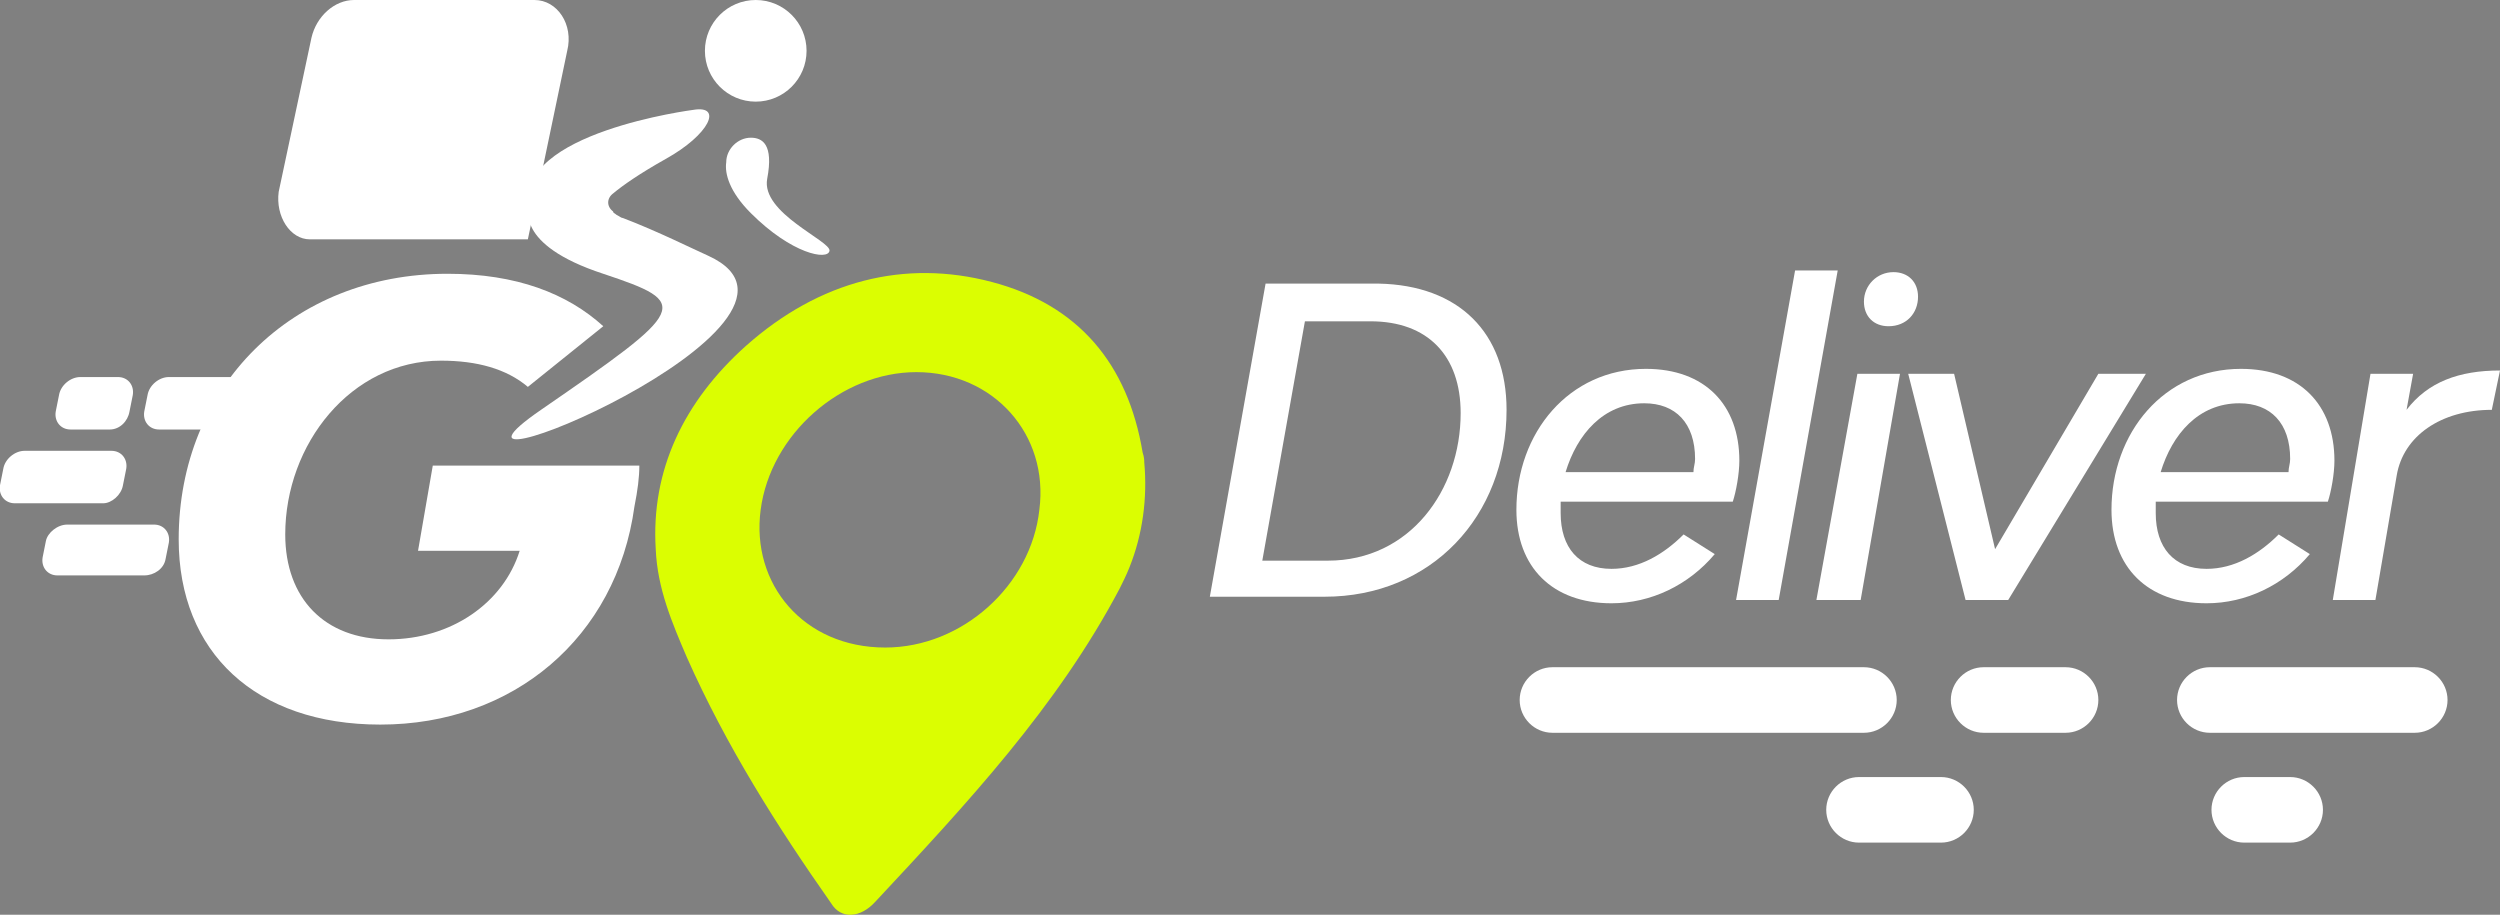<?xml version="1.0" encoding="utf-8"?>
<!-- Generator: Adobe Illustrator 24.0.2, SVG Export Plug-In . SVG Version: 6.00 Build 0)  -->
<svg version="1.1" id="Capa_1" xmlns="http://www.w3.org/2000/svg" xmlns:xlink="http://www.w3.org/1999/xlink" x="0px" y="0px"
	 viewBox="0 0 152.5 55.8" style="enable-background:new 0 0 152.5 55.8;" xml:space="preserve">
<rect x="0" y="0" width="152.5" height="55.8" fill="#808080" stroke="none"/>
<style type="text/css">
	.st0{fill:#FFFFFF;}
	.st1{fill:#DBFE01;}
	.st2{fill:none;stroke:#2D3E8E;stroke-width:10;stroke-linecap:round;stroke-linejoin:round;stroke-miterlimit:10;}
</style>
<g>
	<g>
		<g>
			<path class="st0" d="M95.2,30.6c0,0.2,0,0.5,0,0.7c0,2.1,1.1,3.4,3.1,3.4c1.7,0,3.2-0.9,4.4-2.1l1.9,1.2c-1.6,1.9-3.9,3-6.3,3
				c-3.6,0-5.8-2.2-5.8-5.7c0-4.7,3.2-8.6,7.9-8.6c3.6,0,5.7,2.2,5.7,5.6c0,0.8-0.2,1.9-0.4,2.5H95.2z M95.5,28.8h7.8
				c0-0.3,0.1-0.5,0.1-0.8c0-2.2-1.2-3.4-3.1-3.4C97.8,24.6,96.2,26.5,95.5,28.8z"/>
			<path class="st0" d="M109.5,16.5h2.6l-3.6,20.1h-2.6L109.5,16.5z"/>
			<polygon class="st0" points="113.3,22.8 115.9,22.8 113.5,36.6 110.8,36.6 			"/>
			<path class="st0" d="M113.7,18.4c0-1,0.8-1.8,1.8-1.8c0.9,0,1.5,0.6,1.5,1.5c0,1-0.7,1.8-1.8,1.8
				C114.3,19.9,113.7,19.3,113.7,18.4z"/>
			<path class="st0" d="M116.4,22.8h2.8l2.5,10.7l6.3-10.7h2.9l-8.4,13.8h-2.6L116.4,22.8z"/>
			<path class="st0" d="M131.5,30.6c0,0.2,0,0.5,0,0.7c0,2.1,1.1,3.4,3.1,3.4c1.7,0,3.2-0.9,4.4-2.1l1.9,1.2c-1.6,1.9-3.9,3-6.3,3
				c-3.6,0-5.8-2.2-5.8-5.7c0-4.7,3.2-8.6,7.9-8.6c3.6,0,5.7,2.2,5.7,5.6c0,0.8-0.2,1.9-0.4,2.5H131.5z M131.8,28.8h7.8
				c0-0.3,0.1-0.5,0.1-0.8c0-2.2-1.2-3.4-3.1-3.4C134.1,24.6,132.5,26.5,131.8,28.8z"/>
			<path class="st0" d="M144.6,22.8h2.6l-0.4,2.2c1.3-1.7,3.2-2.4,5.7-2.4L152,25c-3.1,0-5.4,1.6-5.8,4l-1.3,7.6h-2.6L144.6,22.8z"
				/>
			<g>
				<path class="st0" d="M91.9,25c0,6.5-4.6,11.4-11.1,11.4h-7l3.4-19.1h6.9C89,17.4,91.9,20.3,91.9,25z M89.1,25.2
					c0-3.5-2-5.6-5.5-5.6h-4L77,34.2h4C86,34.2,89.1,29.9,89.1,25.2z"/>
			</g>
		</g>
		<g>
			<path class="st0" d="M134.8,44.7h12.5c1.1,0,2-0.9,2-2c0-1.1-0.9-2-2-2h-12.5c-1.1,0-2,0.9-2,2C132.8,43.8,133.7,44.7,134.8,44.7
				"/>
			<path class="st0" d="M121,44.7h5c1.1,0,2-0.9,2-2c0-1.1-0.9-2-2-2h-5c-1.1,0-2,0.9-2,2C119,43.8,119.9,44.7,121,44.7"/>
			<path class="st0" d="M94.7,44.7h19c1.1,0,2-0.9,2-2c0-1.1-0.9-2-2-2h-19c-1.1,0-2,0.9-2,2C92.7,43.8,93.6,44.7,94.7,44.7"/>
			<path class="st0" d="M136.9,51.4h2.8c1.1,0,2-0.9,2-2c0-1.1-0.9-2-2-2h-2.8c-1.1,0-2,0.9-2,2C134.9,50.5,135.8,51.4,136.9,51.4"
				/>
			<path class="st0" d="M113.4,51.4h5c1.1,0,2-0.9,2-2c0-1.1-0.9-2-2-2h-5c-1.1,0-2,0.9-2,2C111.4,50.5,112.3,51.4,113.4,51.4"/>
		</g>
	</g>
	<g>
		<path class="st1" d="M69.8,28.2c0.2,2.2-0.1,4.4-0.9,6.4c-0.2,0.5-0.4,0.9-0.6,1.3C64.5,43.1,59,49,53.4,55
			c-0.9,1-2.1,1.1-2.7,0.1c-3.3-4.7-6.4-9.6-8.8-15c-0.9-2.1-1.8-4.2-1.9-6.6c-0.3-4.8,1.7-9,5.5-12.4c4.5-4,9.7-5.3,15-3.9
			c5.3,1.4,8.3,5,9.2,10.4C69.8,27.9,69.8,28.1,69.8,28.2z M63.4,31.1c0.6-4.6-2.8-8.4-7.5-8.4c-4.6,0-8.9,3.8-9.5,8.4
			c-0.6,4.5,2.6,8.4,7.6,8.4C58.7,39.5,62.9,35.7,63.4,31.1z"/>
		<path class="st0" d="M38.7,30.9c-1.1,8-7.4,13.3-15.5,13.3c-7.6,0-12.3-4.4-12.3-11.3c0-9.3,6.9-16.2,16.4-16.2
			c4.2,0,7.3,1.2,9.5,3.2l-4.6,3.7c-1.3-1.1-3.1-1.6-5.3-1.6c-5.5,0-9.5,5.1-9.5,10.6c0,3.9,2.4,6.4,6.3,6.4c3.8,0,7-2.2,8-5.4h-6.2
			l0.9-5.2H39C39,29.1,38.9,29.9,38.7,30.9z"/>
		<path class="st0" d="M18.9,14.6h13.3l2.4-11.5C35,1.5,34,0,32.6,0h-11c-1.2,0-2.3,1-2.6,2.3l-2,9.4C16.8,13.2,17.7,14.6,18.9,14.6
			z"/>
		<path class="st0" d="M43.2,15.6c-0.9-0.4-3.1-1.5-5.2-2.3l0,0c-0.1,0-0.2-0.1-0.4-0.2c-0.1-0.1-0.2-0.1-0.2-0.2
			c-0.4-0.3-0.4-0.8,0-1.1c0.6-0.5,1.6-1.2,3.2-2.1c2.7-1.5,3.5-3.3,1.7-3l0,0c0,0-10.9,1.4-10,5.9c0,0-1,2.3,4.5,4.1
			c5.4,1.8,5.2,2.1-3.8,8.3S52.2,19.7,43.2,15.6z"/>
		<path class="st0" d="M45.8,8.4c-0.8,0-1.5,0.7-1.5,1.5c-0.1,0.7,0.2,1.8,1.5,3.1c2.5,2.5,4.7,2.9,4.8,2.3c0.1-0.6-4.2-2.3-3.8-4.4
			C47.2,8.8,46.5,8.4,45.8,8.4z"/>
		<circle class="st0" cx="46.1" cy="3.1" r="3.1"/>
		<path class="st0" d="M6.3,30.7H0.9c-0.6,0-1-0.5-0.9-1.1l0.2-1c0.1-0.6,0.7-1.1,1.3-1.1h5.3c0.6,0,1,0.5,0.9,1.1l-0.2,1
			C7.4,30.2,6.8,30.7,6.3,30.7z"/>
		<path class="st0" d="M14.8,26.2H9.7c-0.6,0-1-0.5-0.9-1.1l0.2-1c0.1-0.6,0.7-1.1,1.3-1.1h5.1c0.6,0,1,0.5,0.9,1.1l-0.2,1
			C16,25.7,15.4,26.2,14.8,26.2z"/>
		<path class="st0" d="M6.7,26.2H4.3c-0.6,0-1-0.5-0.9-1.1l0.2-1c0.1-0.6,0.7-1.1,1.3-1.1h2.3c0.6,0,1,0.5,0.9,1.1l-0.2,1
			C7.8,25.7,7.3,26.2,6.7,26.2z"/>
		<path class="st0" d="M8.8,35.1H3.5c-0.6,0-1-0.5-0.9-1.1l0.2-1C2.9,32.5,3.5,32,4.1,32h5.3c0.6,0,1,0.5,0.9,1.1l-0.2,1
			C10,34.7,9.4,35.1,8.8,35.1z"/>
		<path class="st2" d="M67.2,38.1"/>
	</g>
</g>
</svg>
